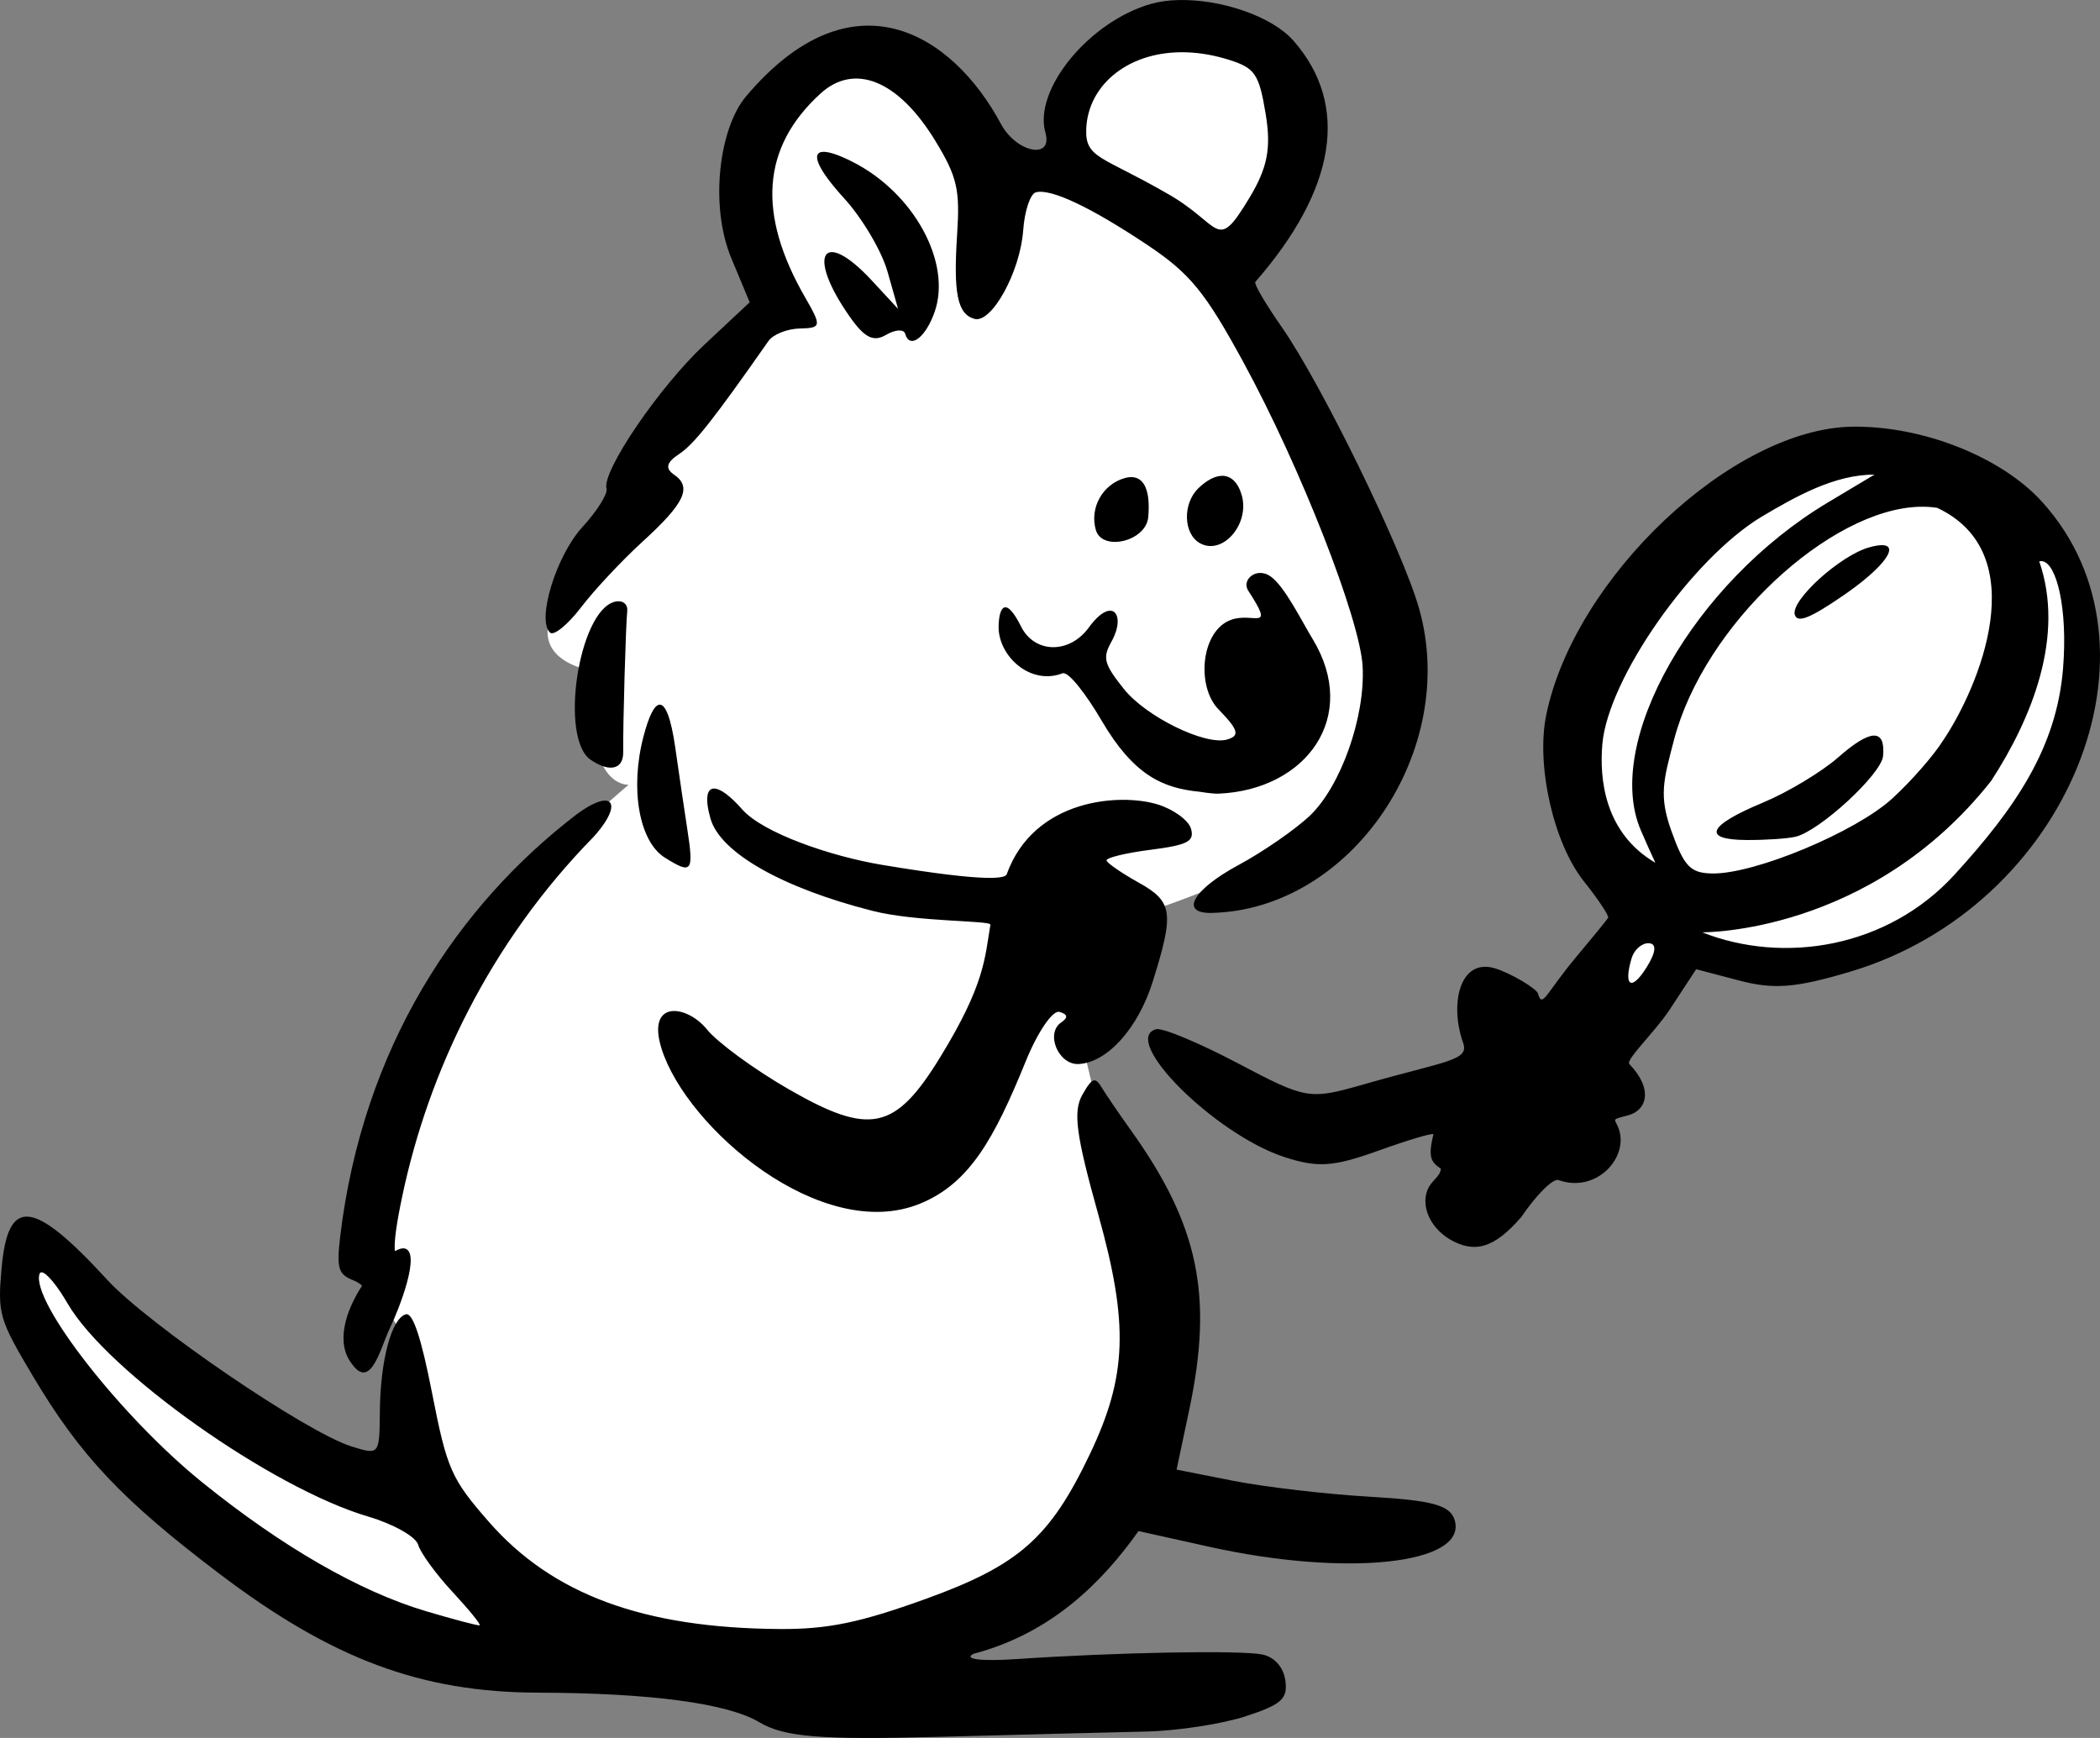 <svg xmlns:xlink="http://www.w3.org/1999/xlink" width="145" xmlns="http://www.w3.org/2000/svg" height="120" id="screenshot-2e69b320-0848-11ed-bd60-d1923bf7f7a7" viewBox="-0 0 145 120" style="-webkit-print-color-adjust: exact;" fill="none" version="1.1"><rect x="-0" y="0" width="145" height="120" fill="#808080" stroke="none"/><g id="shape-2e69b320-0848-11ed-bd60-d1923bf7f7a7" height="162.502mm" width="196.138mm" rx="0" ry="0" style="fill: rgb(0, 0, 0);"><g id="shape-2e69b322-0848-11ed-bd60-d1923bf7f7a7"><g id="fills-2e69b322-0848-11ed-bd60-d1923bf7f7a7"><path rx="0" ry="0" d="M80.603,2.001C78.145,2.025,75.937,2.729,74.849,4.044C72.917,6.381,73.672,10.97,73.672,10.97L69.072,11.359C69.072,11.359,67.533,9.173,64.838,6.801C62.142,4.429,60.131,1.221,54.672,5.233C49.213,9.246,52.94,20.341,52.94,20.341C52.94,20.341,49.959,24.815,47.853,26.233C45.747,27.65,39.523,39.047,38.104,42.363C36.686,45.679,40.814,46.294,40.814,46.294C40.814,46.294,40.585,49.247,41.225,51.777C41.866,54.307,43.407,54.183,43.407,54.183C43.407,54.183,35.436,60.937,32.502,64.76C29.568,68.583,26.138,80.461,25.436,85.755L25.435,85.755C25.435,85.755,25.582,86.616,25.922,88.68C26.262,90.744,27.722,91.092,27.637,92.516C27.553,93.94,28.331,101.565,28.331,101.565C28.331,101.565,25.579,102.398,21.729,100.569C17.879,98.741,11.803,94.164,9.113,92.217C6.423,90.27,3.225,85.42,2.355,86.187C1.486,86.955,0.117,87.978,1.793,92.242C3.47,96.505,17.991,110.179,26.625,112.356C35.259,114.533,41.575,115.629,52.939,114.625C64.303,113.62,74.362,109.218,78.316,101.822C82.269,94.427,77.047,81.791,77.047,81.791L74.458,70.923L72.845,63.232L78.326,63.25C78.326,63.25,88.781,60.077,92.997,55.946C97.213,51.814,96.02,45.371,95.197,42.448C94.373,39.525,84.571,19.498,84.571,19.498C84.571,19.498,87.479,14.948,88.251,12.384C89.023,9.82,90.507,5.122,86.382,3.21C84.577,2.374,82.514,1.982,80.603,2.001ZZM128.059,30.872C125.96,30.89,123.944,31.244,122.423,32.07C118.367,34.274,112.16,37.872,108.956,47.635C105.752,57.398,113.617,61.845,113.617,61.845L107.141,69.283C107.141,69.283,107.275,75.631,108.553,74.236C109.83,72.841,115.432,65.463,115.432,65.463C115.432,65.463,119.801,66.029,121.773,66.211C123.745,66.393,130.714,65.685,134.299,62.673C137.884,59.662,143.642,50.869,143.979,45.755C144.315,40.641,140.64,34.9,137.346,32.96C135.287,31.747,131.557,30.842,128.059,30.872ZZ" style="fill: rgb(255, 255, 255);"/></g></g><g id="shape-2e69b323-0848-11ed-bd60-d1923bf7f7a7"><g id="fills-2e69b323-0848-11ed-bd60-d1923bf7f7a7"><path rx="0" ry="0" d="M81.35,0.004C80.681,0.021,80.048,0.106,79.483,0.266C75.206,1.477,71.339,6.191,72.183,9.164C72.719,11.052,70.177,10.539,69.119,8.568C65.707,2.213,58.795,-1.973,51.51,6.658C49.658,8.851,48.979,14.185,50.499,17.835L51.764,20.873L48.644,23.792C45.508,26.726,41.541,32.559,41.877,33.743C41.977,34.093,41.226,35.287,40.209,36.397C38.399,38.373,37.039,42.819,37.981,43.68C38.242,43.919,39.206,43.132,40.123,41.931C41.039,40.731,42.943,38.697,44.352,37.412C47.282,34.743,47.802,33.638,46.542,32.773C45.913,32.342,46.012,31.93,46.882,31.356C47.922,30.67,49.209,29.044,53.063,23.543C53.382,23.087,54.356,22.7,55.228,22.681C56.714,22.651,56.738,22.52,55.606,20.559C52.25,14.748,52.603,10.154,56.655,6.458C58.972,4.345,61.994,5.49,64.574,9.711C66.117,12.236,66.286,13.125,66.087,16.182C65.821,20.27,66.11,21.683,67.28,22.016C68.471,22.354,70.446,18.766,70.65,15.893C70.745,14.555,71.14,13.387,71.523,13.278C72.567,13.006,75.299,14.296,79.22,16.911C82.164,18.875,83.216,20.161,85.877,25.053C89.799,32.261,93.909,42.752,94.086,46.011C94.277,49.508,92.565,54.328,90.415,56.347C89.402,57.298,87.197,58.82,85.515,59.728C82.346,61.438,81.426,63.084,83.666,63.033C93.305,62.816,100.793,51.797,97.973,41.977C96.799,37.886,91.227,26.482,88.488,22.564C87.384,20.984,86.569,19.59,86.676,19.467C92.272,13.054,93.194,7.24,89.314,2.815C87.808,1.097,84.247,-0.075,81.35,0.004ZZM81.981,3.614C82.901,3.65,83.88,3.818,84.899,4.143C86.651,4.702,86.935,5.112,87.39,7.857C87.783,10.232,87.521,11.583,86.265,13.668C83.912,17.571,84.396,15.479,80.527,13.325C76.082,10.765,74.921,10.942,75.002,8.901C75.123,5.82,77.993,3.461,81.981,3.614ZZM56.846,10.483C55.968,10.507,56.429,11.658,58.287,13.693C59.53,15.055,60.877,17.33,61.279,18.748L62.011,21.327L60.203,19.375C56.789,15.689,55.644,17.554,58.673,21.867C59.695,23.323,60.312,23.632,61.179,23.122C61.812,22.75,62.407,22.715,62.501,23.046L62.5,23.047C62.811,24.141,63.913,23.319,64.537,21.527C65.724,18.119,63.09,13.31,58.867,11.174C57.921,10.695,57.245,10.473,56.846,10.483ZZM127.911,29.461C119.636,29.57,108.713,39.854,106.762,49.373C106.051,52.843,107.269,58.221,109.36,60.847C110.358,62.099,111.112,63.235,111.037,63.37C110.961,63.505,109.99,64.697,108.879,66.019C106.739,68.565,106.499,69.669,106.198,68.609C106.097,68.253,104.337,67.208,103.253,66.869C100.783,66.095,100.074,69.337,101.026,72.006C101.466,73.238,99.854,73.24,94.181,74.867C90.4,75.947,90.215,75.916,85.457,73.408C82.783,71.999,80.25,70.944,79.826,71.063C77.321,71.773,83.869,78.306,88.667,79.884C90.977,80.638,92.051,80.574,95.175,79.449C97.232,78.709,98.943,78.2,98.977,78.32C98.566,79.956,98.846,80.257,99.489,80.693C99.437,81.298,98.811,81.478,98.542,82.22C98.145,83.319,98.733,84.715,100.056,85.541C101.782,86.57,103.156,86.217,105.046,84.024C105.977,82.651,107.199,81.331,107.622,81.482C110.152,82.383,112.374,80.051,111.814,78.077C111.561,77.187,111.082,77.363,112.429,77.004C113.702,76.665,114.176,75.21,112.503,73.469C112.223,73.177,114.281,71.244,115.287,69.71L117.117,66.92L120.094,67.703C122.487,68.333,123.993,68.211,127.761,67.088C142.806,62.599,150.111,44.687,140.994,34.642C138.183,31.545,132.758,29.397,127.911,29.461ZZM129.426,32.771L126.209,34.695C116.96,40.223,110.683,51.258,113.297,57.333C114.075,59.141,114.364,59.655,114.277,59.56C110.773,57.484,110.43,53.761,110.639,51.372C111.036,46.836,116.832,38.567,121.646,35.67C123.961,34.302,126.652,32.762,129.426,32.771ZZM84.379,32.853C83.898,32.86,83.339,33.14,82.748,33.709C81.644,34.774,81.703,36.864,82.855,37.507C84.408,38.373,86.307,36.197,85.741,34.201C85.486,33.303,84.997,32.848,84.379,32.853ZZM78.087,32.942C77.955,32.942,77.812,32.966,77.66,33.01C76.131,33.443,75.229,35.056,75.662,36.583C76.095,38.106,79.132,37.378,79.282,35.714C79.446,33.904,79.016,32.926,78.087,32.942ZZM132.556,34.989C132.97,34.979,133.372,35.003,133.761,35.065C140.519,38.243,136.616,47.501,134.168,51.124C133.531,52.146,131.953,53.95,130.659,55.132C128.123,57.451,121.167,60.352,118.242,60.31C116.718,60.288,116.284,59.835,115.4,57.359C114.543,54.953,114.841,53.92,115.59,51.07C117.673,43.138,126.351,35.143,132.556,34.989ZZM129.815,37.646C129.611,37.661,129.357,37.71,129.049,37.797C127.047,38.364,123.644,41.449,123.926,42.442C124.097,43.043,124.982,42.692,127.292,41.104C130.172,39.125,131.241,37.544,129.815,37.646ZZM141.006,38.747C141.996,38.871,142.789,42.011,142.447,46.168C142.003,51.587,139.228,55.72,134.948,60.401C130.343,65.439,123.177,66.601,117.533,64.373C117.533,64.373,129.123,64.514,137.488,53.913C140.32,49.555,142.584,43.898,140.805,38.762C140.872,38.743,140.94,38.739,141.006,38.747ZZM87.04,39.56C86.343,39.548,85.815,40.207,86.19,40.786C88.071,43.689,86.562,42.236,85.005,42.795C82.917,43.545,82.588,47.377,84.127,48.97C85.52,50.401,85.632,50.805,84.72,51.063C83.216,51.489,79.122,49.481,77.602,47.572C76.217,45.833,76.113,45.429,76.751,44.287C77.775,42.456,76.81,41.094,75.182,43.325C73.824,45.186,71.426,45.114,70.5,43.255C69.445,41.137,68.975,41.883,68.952,43.255C68.918,45.274,71.122,47.351,73.36,46.49C73.778,46.33,75.025,47.983,76.068,49.761C78.279,53.533,80.278,54.418,82.841,54.669L82.841,54.669C82.841,54.669,83.718,54.818,84.159,54.798C90.198,54.53,93.9,49.493,90.627,44.108C89.83,42.796,88.733,40.549,87.765,39.823C87.523,39.642,87.272,39.563,87.04,39.56ZZM42.613,41.519C42.55,41.526,42.483,41.537,42.414,41.557C39.929,42.26,38.623,50.977,40.781,52.458L40.781,52.458C42.079,53.348,43.043,53.129,43.03,51.945C43.01,50.018,43.21,43.072,43.31,42.198C43.361,41.753,43.059,41.476,42.613,41.519ZZM45.506,48.657C45.167,48.722,44.802,49.443,44.437,50.83C43.483,54.452,44.125,58.103,45.91,59.219C47.78,60.388,47.914,60.217,47.454,57.235C47.257,55.957,46.885,53.44,46.629,51.642C46.335,49.575,45.942,48.573,45.506,48.657ZZM129.382,50.79C128.87,50.803,128.056,51.299,126.94,52.279C125.783,53.295,123.437,54.707,121.725,55.418C117.905,57.006,117.481,57.984,120.608,57.999L120.608,57.999C121.905,58.006,123.42,57.905,123.975,57.774C125.642,57.383,129.908,53.452,130.021,52.203C130.108,51.249,129.895,50.778,129.382,50.79ZZM49.341,54.446C48.803,54.413,48.66,55.119,49.058,56.522C49.725,58.873,54.013,61.311,60.268,62.897C63.307,63.668,68.436,63.545,68.385,63.848C67.995,66.166,68.007,67.963,64.917,72.998C61.806,78.068,60.072,78.436,54.468,75.214C52.066,73.833,49.532,71.967,48.819,71.084C47.422,69.355,44.606,69.007,45.682,72.417C47.412,77.899,56.757,85.893,63.543,83.102C66.931,81.708,68.639,78.657,70.829,73.268C71.648,71.254,72.685,69.735,73.151,69.867C73.732,70.033,73.769,70.258,73.271,70.598C72.163,71.351,73.085,73.541,74.479,73.467C76.463,73.361,78.585,70.998,79.596,67.768C81.088,63.004,80.981,62.256,78.624,60.941C77.458,60.291,76.459,59.605,76.406,59.416C76.353,59.229,77.71,58.896,79.422,58.677C82.003,58.347,82.485,58.098,82.237,57.224C82.072,56.644,81.048,55.891,79.961,55.551C77.379,54.742,71.398,55.129,69.513,60.36C69.426,60.602,68.607,61.003,60.88,59.711C57.362,59.123,52.685,57.519,51.244,55.882C50.417,54.945,49.76,54.472,49.341,54.446ZZM41.858,55.283C41.474,55.237,40.782,55.515,39.831,56.216C31.644,62.474,25.041,72.254,23.478,85.468C23.236,87.609,23.363,87.995,24.44,88.418C24.639,88.497,24.829,88.622,25.003,88.771C23.873,90.499,23.148,92.716,24.302,94.177C25.622,96.033,26.295,92.986,26.911,91.724C27.526,90.462,29.144,86.362,27.9,86.194C27.733,86.178,27.517,86.247,27.273,86.387C27.176,85.844,27.399,84.367,27.783,82.555C29.59,74.024,33.787,65.124,40.991,57.776C42.286,56.341,42.499,55.361,41.858,55.283ZZM113.846,65.126C114.405,65.151,114.349,65.744,113.687,66.801C112.646,68.463,112.081,68.11,112.66,66.159C112.836,65.57,113.369,65.104,113.846,65.126ZZM75.613,74.6C75.382,74.556,75.138,74.871,74.725,75.608C74.084,76.756,74.301,78.379,75.828,83.838C77.948,91.418,77.824,95.006,75.26,100.388C72.498,106.183,70.359,108.071,63.929,110.395C59.375,112.04,57.149,112.499,53.831,112.477C44.431,112.414,38.146,110.097,33.753,105.075C31.156,102.105,30.863,101.442,29.838,96.206C29.084,92.355,28.504,90.611,28.023,90.747C27.032,91.028,26.259,93.928,26.228,97.474C26.202,100.46,26.192,100.473,24.259,99.867C21.132,98.888,10.23,91.446,7.392,88.353C2.285,82.788,0.551,82.601,0.11,87.564C-0.171,90.72,-0.064,91.088,2.269,95.01C5.544,100.515,8.427,103.57,15.156,108.667C22.928,114.555,29.072,116.847,37.147,116.871C44.916,116.895,50.231,117.604,52.424,118.911C54.149,119.938,56.648,120.141,64.898,119.92C70.572,119.768,76.978,119.605,79.133,119.557C81.288,119.509,84.38,119.035,86.004,118.504C88.494,117.689,88.925,117.302,88.751,116.033C88.628,115.12,88.003,114.413,87.166,114.238C85.688,113.927,77.089,114.084,70.185,114.553C67.751,114.717,66.494,114.565,67.214,114.19C72.632,112.759,76.108,109.233,78.613,105.715L83.489,106.797C92.977,108.904,101.308,108.011,100.448,104.981C100.151,103.934,98.944,103.596,94.607,103.345C91.6,103.171,87.363,102.678,85.191,102.25L81.241,101.472L82.119,97.318C83.784,89.438,82.761,84.568,78.065,78.011C77.244,76.865,76.336,75.533,76.048,75.053C75.885,74.782,75.752,74.627,75.613,74.6ZZM2.874,87.848C3.193,87.859,3.916,88.709,4.679,90.02C7.421,94.726,18.745,102.746,25.429,104.715C27.164,105.227,28.714,106.101,28.872,106.658C29.03,107.214,30.098,108.681,31.245,109.916C32.392,111.151,33.234,112.188,33.115,112.222C32.997,112.255,31.334,111.817,29.419,111.248C24.822,109.882,19.491,106.812,13.958,102.345C8.389,97.848,2.174,89.902,2.722,87.98C2.748,87.888,2.8,87.846,2.874,87.848ZZ" style="fill: rgb(0, 0, 0);"/></g></g></g></svg>